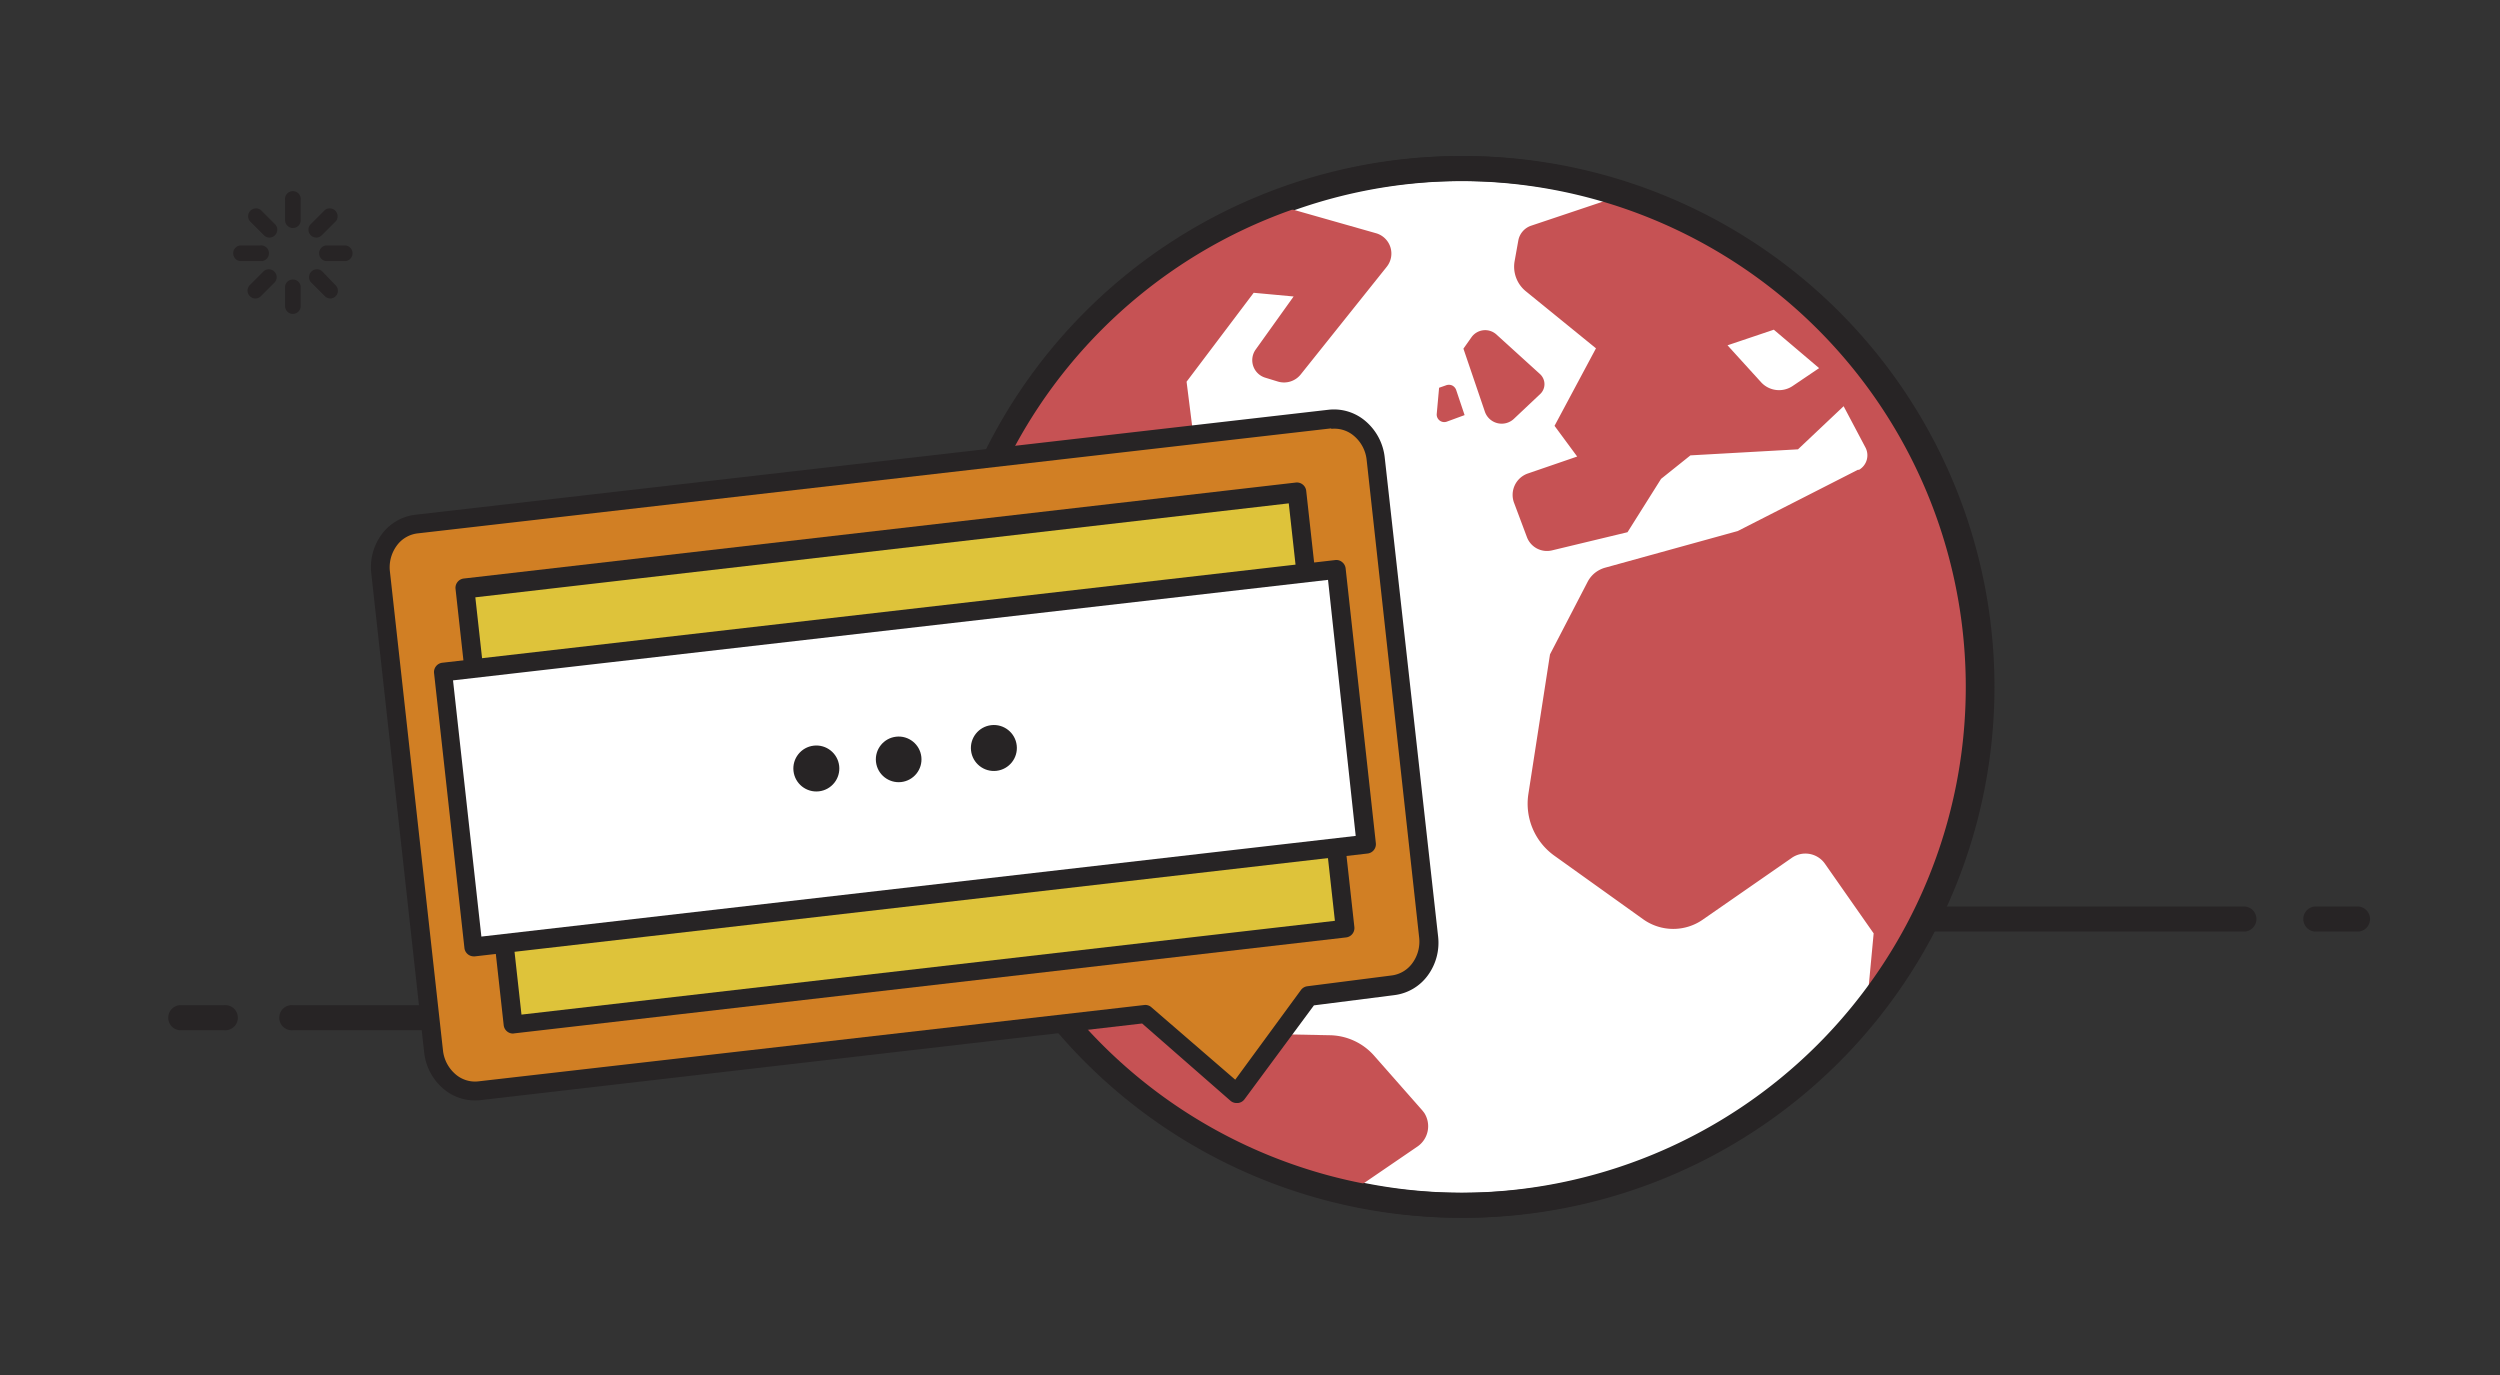 <svg id="Layer_1" data-name="Layer 1" xmlns="http://www.w3.org/2000/svg" viewBox="0 0 149 81.95"><rect x="0" y="0" width="149" height="81.95" fill="#333333" stroke="none"/><defs><style>.cls-1{fill:#272425}.cls-2{fill:#fff}.cls-3{fill:#c65254}</style></defs><g id="Layer_1-2" data-name="Layer 1-2"><path class="cls-1" d="M64.48 61.4h-47a.75.75 0 1 1 0-1.49h47a.75.75 0 1 1 0 1.49zM13.34 61.4h-2.65a.75.75 0 0 1 0-1.49h2.65a.75.75 0 1 1 0 1.49zM133.82 55.52H81.9a.75.75 0 1 1 0-1.49h51.92a.75.75 0 0 1 0 1.49zM140.59 55.52h-2.65a.75.75 0 0 1 0-1.49h2.65a.75.75 0 0 1 0 1.49z"/><circle class="cls-2" cx="87.22" cy="40.94" r="30.9"/><path class="cls-1" d="M87.22 72.58a31.64 31.64 0 1 1 31.65-31.64 31.64 31.64 0 0 1-31.65 31.64zm0-61.79a30.15 30.15 0 1 0 30.16 30.15 30.15 30.15 0 0 0-30.16-30.15z"/><path class="cls-3" d="M116.33 31.19a30.63 30.63 0 0 0-20-19.44l-5.07 1.7a1.15 1.15 0 0 0-.77.89l-.22 1.23a1.89 1.89 0 0 0 .67 1.79l4.18 3.4-2.47 4.62L94 27.21l-2.91 1a1.35 1.35 0 0 0-.84 1.79l.75 2a1.27 1.27 0 0 0 .6.69 1.29 1.29 0 0 0 .91.11L97 31.72l2-3.18 1.75-1.4 6.41-.36 2.72-2.57 1.29 2.44a1 1 0 0 1-.37 1.35h-.07l-7.16 3.65-7.89 2.18a1.73 1.73 0 0 0-.63.32 1.7 1.7 0 0 0-.44.55L92.38 39l-1.29 8.33A3.81 3.81 0 0 0 92.64 51l5.31 3.8a3.08 3.08 0 0 0 3.55 0l5.26-3.65a1.42 1.42 0 0 1 2 .32l2.91 4.16-.41 4.37a30.49 30.49 0 0 0 5.07-28.81zM106.85 23a1.45 1.45 0 0 1-1.89-.22l-2-2.2 2.76-.93 2.7 2.29zM81.89 62.91a3.6 3.6 0 0 0-2.63-1.21l-6.16-.12-7.36-9.09a1.17 1.17 0 0 0-.95-.43l-3.13.1a1.11 1.11 0 0 0-.92.54 1.09 1.09 0 0 0 0 1.06l4.4 8.49a30.91 30.91 0 0 0 15.6 8.64l3.76-2.57a1.47 1.47 0 0 0 .38-2l-.11-.14zM87.29 24.74l-.5-1.49a.48.48 0 0 0-.25-.28.49.49 0 0 0-.37 0l-.4.14-.14 1.55a.45.45 0 0 0 .6.47z"/><path class="cls-3" d="M91.79 23.49a.81.81 0 0 0 .26-.6.82.82 0 0 0-.26-.59l-2.61-2.37a1 1 0 0 0-1.48.17l-.48.68 1.28 3.76a1.06 1.06 0 0 0 1.72.43zM76.45 12.32a30.61 30.61 0 0 0-20 28.82v.67l4.15-1.46L61.87 44a1.11 1.11 0 0 0 .57.65 1.13 1.13 0 0 0 .86.06l.94-.31a1.34 1.34 0 0 0 .89-1.51L64 36.66 70.9 30a1.77 1.77 0 0 0 .45-.7 1.81 1.81 0 0 0 .09-.83l-.72-5.72 4-5.3 2.38.22-2.26 3.16a1.09 1.09 0 0 0 .57 1.68l.75.23a1.27 1.27 0 0 0 1.36-.42l5.13-6.42a1.26 1.26 0 0 0-.64-2z"/><path class="cls-1" d="M87.28 72.21a31.27 31.27 0 1 1 31.27-31.27 31.27 31.27 0 0 1-31.27 31.27zm0-61.8a30.52 30.52 0 1 0 30.53 30.53 30.52 30.52 0 0 0-30.53-30.53z"/><path class="cls-1" d="M87 72.58a31.64 31.64 0 1 1 31.7-31.64A31.64 31.64 0 0 1 87 72.58zm0-61.79a30.15 30.15 0 1 0 30.16 30.15A30.15 30.15 0 0 0 87 10.79z"/><path d="M79.28 25a2.35 2.35 0 0 1 1.8.58 2.75 2.75 0 0 1 .92 1.75l3.15 28.52a2.75 2.75 0 0 1-.51 1.94 2.35 2.35 0 0 1-1.63 1l-5 .64-4.31 5.75-5.44-4.72L28.56 65a2.35 2.35 0 0 1-1.8-.58 2.75 2.75 0 0 1-.92-1.78l-3.15-28.51a2.75 2.75 0 0 1 .51-1.94 2.35 2.35 0 0 1 1.63-1z" fill="#d17f24"/><path class="cls-1" d="M73.7 65.74a.55.55 0 0 1-.37-.14L68.07 61l-39.45 4.57a2.9 2.9 0 0 1-2.23-.71 3.32 3.32 0 0 1-1.11-2.14l-3.15-28.53a3.29 3.29 0 0 1 .61-2.33 2.91 2.91 0 0 1 2-1.18l54.45-6.26a2.89 2.89 0 0 1 2.23.71 3.31 3.31 0 0 1 1.11 2.14l3.18 28.53a3.29 3.29 0 0 1-.61 2.33 2.91 2.91 0 0 1-2 1.18l-4.79.61-4.14 5.6a.56.56 0 0 1-.39.22zm5.65-40.21l-54.46 6.26a1.79 1.79 0 0 0-1.25.74 2.18 2.18 0 0 0-.4 1.54l3.16 28.52a2.18 2.18 0 0 0 .72 1.41 1.77 1.77 0 0 0 1.38.45l39.69-4.55a.54.54 0 0 1 .43.13l5 4.32L77.54 59a.56.56 0 0 1 .38-.22l5-.64a1.8 1.8 0 0 0 1.26-.74 2.17 2.17 0 0 0 .4-1.54l-3.13-28.47a2.17 2.17 0 0 0-.73-1.39 1.79 1.79 0 0 0-1.38-.44z"/><path fill="#dec33a" d="M30.58 61.04l49.59-5.73-2.87-25.97-49.59 5.72 2.87 25.98z"/><path class="cls-1" d="M30.58 61.6a.56.56 0 0 1-.56-.5l-2.87-26a.56.56 0 0 1 .49-.62l49.59-5.72a.56.56 0 0 1 .62.49l2.87 26a.56.56 0 0 1-.49.62l-49.59 5.72zm-2.25-26l2.75 24.87 48.48-5.59L76.81 30z"/><path class="cls-2" d="M28.24 56.44l53.21-6.13-1.8-16.37-53.22 6.12 1.81 16.38z"/><path class="cls-1" d="M28.24 57a.56.56 0 0 1-.56-.5l-1.81-16.38a.56.56 0 0 1 .49-.62l53.22-6.12a.53.53 0 0 1 .41.12.56.56 0 0 1 .21.38L82 50.25a.56.56 0 0 1-.49.62L28.3 57zM27 40.55l1.69 15.27 52.11-6-1.65-15.26z"/><circle class="cls-1" cx="48.65" cy="45.8" r="1.37" transform="rotate(-6.56 48.671 45.768)"/><circle class="cls-1" cx="53.56" cy="45.26" r="1.36" transform="rotate(-6.34 53.548 45.256)"/><circle class="cls-1" cx="59.24" cy="44.58" r="1.37" transform="rotate(-6.56 59.24 44.623)"/><path class="cls-1" d="M17.46 13.59a.47.47 0 0 1-.47-.47v-1.19a.47.47 0 1 1 .93 0v1.19a.46.46 0 0 1-.45.47zM18.85 14.16a.47.47 0 0 1-.33-.8l.84-.84a.47.47 0 0 1 .66.66l-.84.84a.46.46 0 0 1-.33.14zM20.61 15.56h-1.19a.47.47 0 0 1 0-.93h1.19a.47.47 0 0 1 0 .93zM19.69 17.79a.46.46 0 0 1-.33-.14l-.84-.84a.47.47 0 0 1 .66-.66L20 17a.46.46 0 0 1-.31.79zM17.46 18.71a.47.47 0 0 1-.47-.47v-1.18a.47.47 0 0 1 .93 0v1.19a.47.47 0 0 1-.46.46zM15.22 17.79a.47.47 0 0 1-.33-.8l.84-.84a.47.47 0 0 1 .66.66l-.84.84a.46.46 0 0 1-.33.14zM15.49 15.56H14.3a.47.47 0 0 1 0-.93h1.19a.47.47 0 1 1 .14.93zM16.06 14.16a.46.46 0 0 1-.33-.14l-.84-.84a.47.47 0 0 1 .66-.66l.84.84a.47.47 0 0 1-.33.8z"/></g></svg>